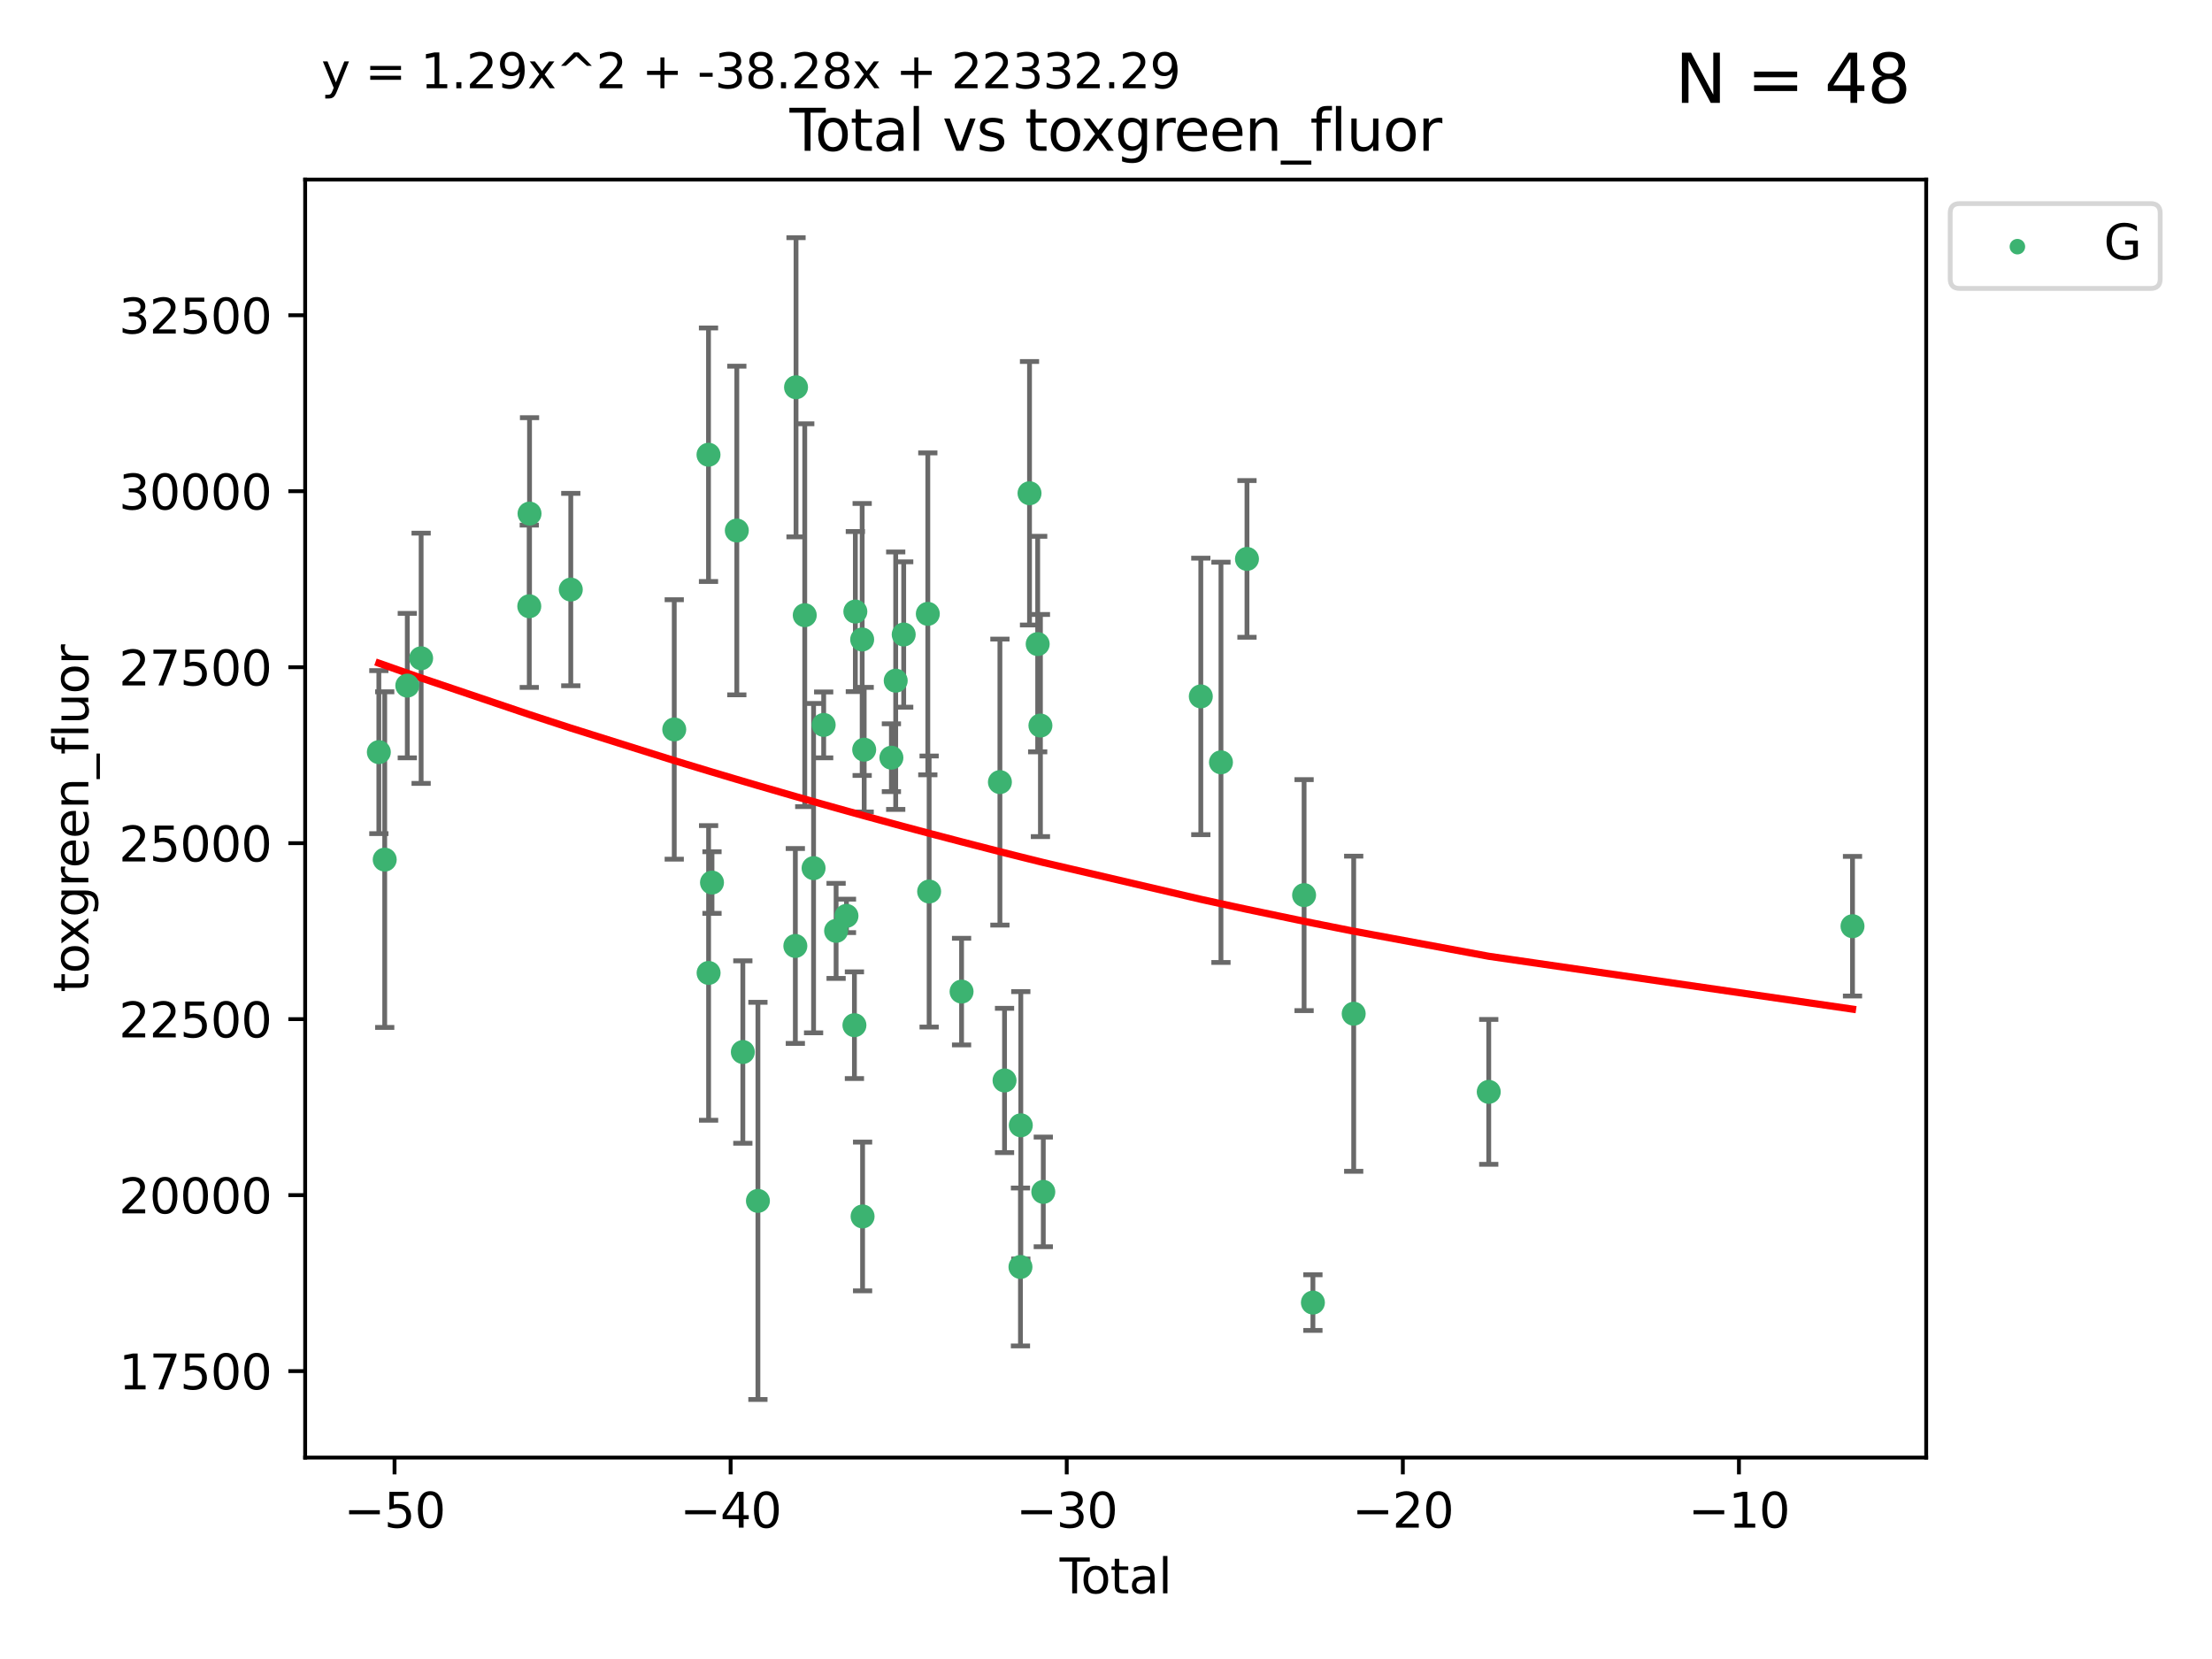 <?xml version="1.0" encoding="utf-8" standalone="no"?>
<!DOCTYPE svg PUBLIC "-//W3C//DTD SVG 1.1//EN"
  "http://www.w3.org/Graphics/SVG/1.1/DTD/svg11.dtd">
<svg xmlns:xlink="http://www.w3.org/1999/xlink" width="460.8pt" height="345.6pt" viewBox="0 0 460.8 345.6" xmlns="http://www.w3.org/2000/svg" version="1.1">
 <defs>
  <style type="text/css">*{stroke-linejoin: round; stroke-linecap: butt}</style>
 </defs>
 <g id="figure_1">
  <g id="patch_1">
   <path d="M 0 345.6 
L 460.8 345.6 
L 460.8 0 
L 0 0 
z
" style="fill: #ffffff"/>
  </g>
  <g id="axes_1">
   <g id="patch_2">
    <path d="M 63.571 303.64 
L 401.26 303.64 
L 401.26 37.411 
L 63.571 37.411 
z
" style="fill: #ffffff"/>
   </g>
   <g id="PathCollection_1">
    <defs>
     <path id="maa5f02052d" d="M 0 1.118 
C 0.297 1.118 0.581 1 0.791 0.791 
C 1 0.581 1.118 0.297 1.118 0 
C 1.118 -0.297 1 -0.581 0.791 -0.791 
C 0.581 -1 0.297 -1.118 0 -1.118 
C -0.297 -1.118 -0.581 -1 -0.791 -0.791 
C -1 -0.581 -1.118 -0.297 -1.118 0 
C -1.118 0.297 -1 0.581 -0.791 0.791 
C -0.581 1 -0.297 1.118 0 1.118 
z
" style="stroke: #3cb371"/>
    </defs>
    <g clip-path="url(#pe0104ee86c)">
     <use xlink:href="#maa5f02052d" x="78.921" y="156.682" style="fill: #3cb371; stroke: #3cb371"/>
     <use xlink:href="#maa5f02052d" x="80.143" y="179.073" style="fill: #3cb371; stroke: #3cb371"/>
     <use xlink:href="#maa5f02052d" x="84.848" y="142.825" style="fill: #3cb371; stroke: #3cb371"/>
     <use xlink:href="#maa5f02052d" x="87.729" y="137.13" style="fill: #3cb371; stroke: #3cb371"/>
     <use xlink:href="#maa5f02052d" x="110.258" y="126.294" style="fill: #3cb371; stroke: #3cb371"/>
     <use xlink:href="#maa5f02052d" x="110.312" y="106.989" style="fill: #3cb371; stroke: #3cb371"/>
     <use xlink:href="#maa5f02052d" x="118.905" y="122.815" style="fill: #3cb371; stroke: #3cb371"/>
     <use xlink:href="#maa5f02052d" x="140.458" y="151.956" style="fill: #3cb371; stroke: #3cb371"/>
     <use xlink:href="#maa5f02052d" x="147.595" y="94.728" style="fill: #3cb371; stroke: #3cb371"/>
     <use xlink:href="#maa5f02052d" x="147.614" y="202.68" style="fill: #3cb371; stroke: #3cb371"/>
     <use xlink:href="#maa5f02052d" x="148.322" y="183.851" style="fill: #3cb371; stroke: #3cb371"/>
     <use xlink:href="#maa5f02052d" x="153.492" y="110.516" style="fill: #3cb371; stroke: #3cb371"/>
     <use xlink:href="#maa5f02052d" x="154.747" y="219.157" style="fill: #3cb371; stroke: #3cb371"/>
     <use xlink:href="#maa5f02052d" x="157.889" y="250.168" style="fill: #3cb371; stroke: #3cb371"/>
     <use xlink:href="#maa5f02052d" x="165.684" y="197.062" style="fill: #3cb371; stroke: #3cb371"/>
     <use xlink:href="#maa5f02052d" x="165.828" y="80.677" style="fill: #3cb371; stroke: #3cb371"/>
     <use xlink:href="#maa5f02052d" x="167.644" y="128.156" style="fill: #3cb371; stroke: #3cb371"/>
     <use xlink:href="#maa5f02052d" x="169.483" y="180.849" style="fill: #3cb371; stroke: #3cb371"/>
     <use xlink:href="#maa5f02052d" x="171.586" y="151.012" style="fill: #3cb371; stroke: #3cb371"/>
     <use xlink:href="#maa5f02052d" x="174.176" y="193.919" style="fill: #3cb371; stroke: #3cb371"/>
     <use xlink:href="#maa5f02052d" x="176.336" y="190.794" style="fill: #3cb371; stroke: #3cb371"/>
     <use xlink:href="#maa5f02052d" x="177.992" y="213.567" style="fill: #3cb371; stroke: #3cb371"/>
     <use xlink:href="#maa5f02052d" x="178.185" y="127.398" style="fill: #3cb371; stroke: #3cb371"/>
     <use xlink:href="#maa5f02052d" x="179.605" y="133.216" style="fill: #3cb371; stroke: #3cb371"/>
     <use xlink:href="#maa5f02052d" x="179.692" y="253.409" style="fill: #3cb371; stroke: #3cb371"/>
     <use xlink:href="#maa5f02052d" x="180.026" y="156.171" style="fill: #3cb371; stroke: #3cb371"/>
     <use xlink:href="#maa5f02052d" x="185.695" y="157.841" style="fill: #3cb371; stroke: #3cb371"/>
     <use xlink:href="#maa5f02052d" x="186.593" y="141.798" style="fill: #3cb371; stroke: #3cb371"/>
     <use xlink:href="#maa5f02052d" x="188.257" y="132.178" style="fill: #3cb371; stroke: #3cb371"/>
     <use xlink:href="#maa5f02052d" x="193.281" y="127.878" style="fill: #3cb371; stroke: #3cb371"/>
     <use xlink:href="#maa5f02052d" x="193.556" y="185.721" style="fill: #3cb371; stroke: #3cb371"/>
     <use xlink:href="#maa5f02052d" x="200.313" y="206.568" style="fill: #3cb371; stroke: #3cb371"/>
     <use xlink:href="#maa5f02052d" x="208.3" y="162.925" style="fill: #3cb371; stroke: #3cb371"/>
     <use xlink:href="#maa5f02052d" x="209.264" y="225.08" style="fill: #3cb371; stroke: #3cb371"/>
     <use xlink:href="#maa5f02052d" x="212.581" y="263.934" style="fill: #3cb371; stroke: #3cb371"/>
     <use xlink:href="#maa5f02052d" x="212.653" y="234.419" style="fill: #3cb371; stroke: #3cb371"/>
     <use xlink:href="#maa5f02052d" x="214.468" y="102.753" style="fill: #3cb371; stroke: #3cb371"/>
     <use xlink:href="#maa5f02052d" x="216.169" y="134.173" style="fill: #3cb371; stroke: #3cb371"/>
     <use xlink:href="#maa5f02052d" x="216.74" y="151.144" style="fill: #3cb371; stroke: #3cb371"/>
     <use xlink:href="#maa5f02052d" x="217.338" y="248.292" style="fill: #3cb371; stroke: #3cb371"/>
     <use xlink:href="#maa5f02052d" x="250.151" y="145.073" style="fill: #3cb371; stroke: #3cb371"/>
     <use xlink:href="#maa5f02052d" x="254.349" y="158.806" style="fill: #3cb371; stroke: #3cb371"/>
     <use xlink:href="#maa5f02052d" x="259.768" y="116.433" style="fill: #3cb371; stroke: #3cb371"/>
     <use xlink:href="#maa5f02052d" x="271.666" y="186.469" style="fill: #3cb371; stroke: #3cb371"/>
     <use xlink:href="#maa5f02052d" x="273.503" y="271.352" style="fill: #3cb371; stroke: #3cb371"/>
     <use xlink:href="#maa5f02052d" x="281.999" y="211.177" style="fill: #3cb371; stroke: #3cb371"/>
     <use xlink:href="#maa5f02052d" x="310.133" y="227.456" style="fill: #3cb371; stroke: #3cb371"/>
     <use xlink:href="#maa5f02052d" x="385.911" y="192.947" style="fill: #3cb371; stroke: #3cb371"/>
    </g>
   </g>
   <g id="matplotlib.axis_1">
    <g id="xtick_1">
     <g id="line2d_1">
      <defs>
       <path id="m36e92f1839" d="M 0 0 
L 0 3.5 
" style="stroke: #000000; stroke-width: 0.8"/>
      </defs>
      <g>
       <use xlink:href="#m36e92f1839" x="82.19" y="303.64" style="stroke: #000000; stroke-width: 0.8"/>
      </g>
     </g>
     <g id="text_1">
      <!-- −50 -->
      <g transform="translate(71.637 318.238)scale(0.1 -0.1)">
       <defs>
        <path id="DejaVuSans-2212" d="M 678 2272 
L 4684 2272 
L 4684 1741 
L 678 1741 
L 678 2272 
z
" transform="scale(0.016)"/>
        <path id="DejaVuSans-35" d="M 691 4666 
L 3169 4666 
L 3169 4134 
L 1269 4134 
L 1269 2991 
Q 1406 3038 1543 3061 
Q 1681 3084 1819 3084 
Q 2600 3084 3056 2656 
Q 3513 2228 3513 1497 
Q 3513 744 3044 326 
Q 2575 -91 1722 -91 
Q 1428 -91 1123 -41 
Q 819 9 494 109 
L 494 744 
Q 775 591 1075 516 
Q 1375 441 1709 441 
Q 2250 441 2565 725 
Q 2881 1009 2881 1497 
Q 2881 1984 2565 2268 
Q 2250 2553 1709 2553 
Q 1456 2553 1204 2497 
Q 953 2441 691 2322 
L 691 4666 
z
" transform="scale(0.016)"/>
        <path id="DejaVuSans-30" d="M 2034 4250 
Q 1547 4250 1301 3770 
Q 1056 3291 1056 2328 
Q 1056 1369 1301 889 
Q 1547 409 2034 409 
Q 2525 409 2770 889 
Q 3016 1369 3016 2328 
Q 3016 3291 2770 3770 
Q 2525 4250 2034 4250 
z
M 2034 4750 
Q 2819 4750 3233 4129 
Q 3647 3509 3647 2328 
Q 3647 1150 3233 529 
Q 2819 -91 2034 -91 
Q 1250 -91 836 529 
Q 422 1150 422 2328 
Q 422 3509 836 4129 
Q 1250 4750 2034 4750 
z
" transform="scale(0.016)"/>
       </defs>
       <use xlink:href="#DejaVuSans-2212"/>
       <use xlink:href="#DejaVuSans-35" x="83.789"/>
       <use xlink:href="#DejaVuSans-30" x="147.412"/>
      </g>
     </g>
    </g>
    <g id="xtick_2">
     <g id="line2d_2">
      <g>
       <use xlink:href="#m36e92f1839" x="152.205" y="303.64" style="stroke: #000000; stroke-width: 0.8"/>
      </g>
     </g>
     <g id="text_2">
      <!-- −40 -->
      <g transform="translate(141.653 318.238)scale(0.1 -0.1)">
       <defs>
        <path id="DejaVuSans-34" d="M 2419 4116 
L 825 1625 
L 2419 1625 
L 2419 4116 
z
M 2253 4666 
L 3047 4666 
L 3047 1625 
L 3713 1625 
L 3713 1100 
L 3047 1100 
L 3047 0 
L 2419 0 
L 2419 1100 
L 313 1100 
L 313 1709 
L 2253 4666 
z
" transform="scale(0.016)"/>
       </defs>
       <use xlink:href="#DejaVuSans-2212"/>
       <use xlink:href="#DejaVuSans-34" x="83.789"/>
       <use xlink:href="#DejaVuSans-30" x="147.412"/>
      </g>
     </g>
    </g>
    <g id="xtick_3">
     <g id="line2d_3">
      <g>
       <use xlink:href="#m36e92f1839" x="222.221" y="303.64" style="stroke: #000000; stroke-width: 0.8"/>
      </g>
     </g>
     <g id="text_3">
      <!-- −30 -->
      <g transform="translate(211.669 318.238)scale(0.1 -0.1)">
       <defs>
        <path id="DejaVuSans-33" d="M 2597 2516 
Q 3050 2419 3304 2112 
Q 3559 1806 3559 1356 
Q 3559 666 3084 287 
Q 2609 -91 1734 -91 
Q 1441 -91 1130 -33 
Q 819 25 488 141 
L 488 750 
Q 750 597 1062 519 
Q 1375 441 1716 441 
Q 2309 441 2620 675 
Q 2931 909 2931 1356 
Q 2931 1769 2642 2001 
Q 2353 2234 1838 2234 
L 1294 2234 
L 1294 2753 
L 1863 2753 
Q 2328 2753 2575 2939 
Q 2822 3125 2822 3475 
Q 2822 3834 2567 4026 
Q 2313 4219 1838 4219 
Q 1578 4219 1281 4162 
Q 984 4106 628 3988 
L 628 4550 
Q 988 4650 1302 4700 
Q 1616 4750 1894 4750 
Q 2613 4750 3031 4423 
Q 3450 4097 3450 3541 
Q 3450 3153 3228 2886 
Q 3006 2619 2597 2516 
z
" transform="scale(0.016)"/>
       </defs>
       <use xlink:href="#DejaVuSans-2212"/>
       <use xlink:href="#DejaVuSans-33" x="83.789"/>
       <use xlink:href="#DejaVuSans-30" x="147.412"/>
      </g>
     </g>
    </g>
    <g id="xtick_4">
     <g id="line2d_4">
      <g>
       <use xlink:href="#m36e92f1839" x="292.237" y="303.64" style="stroke: #000000; stroke-width: 0.8"/>
      </g>
     </g>
     <g id="text_4">
      <!-- −20 -->
      <g transform="translate(281.684 318.238)scale(0.1 -0.1)">
       <defs>
        <path id="DejaVuSans-32" d="M 1228 531 
L 3431 531 
L 3431 0 
L 469 0 
L 469 531 
Q 828 903 1448 1529 
Q 2069 2156 2228 2338 
Q 2531 2678 2651 2914 
Q 2772 3150 2772 3378 
Q 2772 3750 2511 3984 
Q 2250 4219 1831 4219 
Q 1534 4219 1204 4116 
Q 875 4013 500 3803 
L 500 4441 
Q 881 4594 1212 4672 
Q 1544 4750 1819 4750 
Q 2544 4750 2975 4387 
Q 3406 4025 3406 3419 
Q 3406 3131 3298 2873 
Q 3191 2616 2906 2266 
Q 2828 2175 2409 1742 
Q 1991 1309 1228 531 
z
" transform="scale(0.016)"/>
       </defs>
       <use xlink:href="#DejaVuSans-2212"/>
       <use xlink:href="#DejaVuSans-32" x="83.789"/>
       <use xlink:href="#DejaVuSans-30" x="147.412"/>
      </g>
     </g>
    </g>
    <g id="xtick_5">
     <g id="line2d_5">
      <g>
       <use xlink:href="#m36e92f1839" x="362.252" y="303.64" style="stroke: #000000; stroke-width: 0.8"/>
      </g>
     </g>
     <g id="text_5">
      <!-- −10 -->
      <g transform="translate(351.7 318.238)scale(0.1 -0.1)">
       <defs>
        <path id="DejaVuSans-31" d="M 794 531 
L 1825 531 
L 1825 4091 
L 703 3866 
L 703 4441 
L 1819 4666 
L 2450 4666 
L 2450 531 
L 3481 531 
L 3481 0 
L 794 0 
L 794 531 
z
" transform="scale(0.016)"/>
       </defs>
       <use xlink:href="#DejaVuSans-2212"/>
       <use xlink:href="#DejaVuSans-31" x="83.789"/>
       <use xlink:href="#DejaVuSans-30" x="147.412"/>
      </g>
     </g>
    </g>
    <g id="text_6">
     <!-- Total -->
     <g transform="translate(220.739 331.917)scale(0.1 -0.1)">
      <defs>
       <path id="DejaVuSans-54" d="M -19 4666 
L 3928 4666 
L 3928 4134 
L 2272 4134 
L 2272 0 
L 1638 0 
L 1638 4134 
L -19 4134 
L -19 4666 
z
" transform="scale(0.016)"/>
       <path id="DejaVuSans-6f" d="M 1959 3097 
Q 1497 3097 1228 2736 
Q 959 2375 959 1747 
Q 959 1119 1226 758 
Q 1494 397 1959 397 
Q 2419 397 2687 759 
Q 2956 1122 2956 1747 
Q 2956 2369 2687 2733 
Q 2419 3097 1959 3097 
z
M 1959 3584 
Q 2709 3584 3137 3096 
Q 3566 2609 3566 1747 
Q 3566 888 3137 398 
Q 2709 -91 1959 -91 
Q 1206 -91 779 398 
Q 353 888 353 1747 
Q 353 2609 779 3096 
Q 1206 3584 1959 3584 
z
" transform="scale(0.016)"/>
       <path id="DejaVuSans-74" d="M 1172 4494 
L 1172 3500 
L 2356 3500 
L 2356 3053 
L 1172 3053 
L 1172 1153 
Q 1172 725 1289 603 
Q 1406 481 1766 481 
L 2356 481 
L 2356 0 
L 1766 0 
Q 1100 0 847 248 
Q 594 497 594 1153 
L 594 3053 
L 172 3053 
L 172 3500 
L 594 3500 
L 594 4494 
L 1172 4494 
z
" transform="scale(0.016)"/>
       <path id="DejaVuSans-61" d="M 2194 1759 
Q 1497 1759 1228 1600 
Q 959 1441 959 1056 
Q 959 750 1161 570 
Q 1363 391 1709 391 
Q 2188 391 2477 730 
Q 2766 1069 2766 1631 
L 2766 1759 
L 2194 1759 
z
M 3341 1997 
L 3341 0 
L 2766 0 
L 2766 531 
Q 2569 213 2275 61 
Q 1981 -91 1556 -91 
Q 1019 -91 701 211 
Q 384 513 384 1019 
Q 384 1609 779 1909 
Q 1175 2209 1959 2209 
L 2766 2209 
L 2766 2266 
Q 2766 2663 2505 2880 
Q 2244 3097 1772 3097 
Q 1472 3097 1187 3025 
Q 903 2953 641 2809 
L 641 3341 
Q 956 3463 1253 3523 
Q 1550 3584 1831 3584 
Q 2591 3584 2966 3190 
Q 3341 2797 3341 1997 
z
" transform="scale(0.016)"/>
       <path id="DejaVuSans-6c" d="M 603 4863 
L 1178 4863 
L 1178 0 
L 603 0 
L 603 4863 
z
" transform="scale(0.016)"/>
      </defs>
      <use xlink:href="#DejaVuSans-54"/>
      <use xlink:href="#DejaVuSans-6f" x="44.084"/>
      <use xlink:href="#DejaVuSans-74" x="105.266"/>
      <use xlink:href="#DejaVuSans-61" x="144.475"/>
      <use xlink:href="#DejaVuSans-6c" x="205.754"/>
     </g>
    </g>
   </g>
   <g id="matplotlib.axis_2">
    <g id="ytick_1">
     <g id="line2d_6">
      <defs>
       <path id="mc91bf3fec8" d="M 0 0 
L -3.5 0 
" style="stroke: #000000; stroke-width: 0.8"/>
      </defs>
      <g>
       <use xlink:href="#mc91bf3fec8" x="63.571" y="285.627" style="stroke: #000000; stroke-width: 0.8"/>
      </g>
     </g>
     <g id="text_7">
      <!-- 17500 -->
      <g transform="translate(24.759 289.426)scale(0.1 -0.1)">
       <defs>
        <path id="DejaVuSans-37" d="M 525 4666 
L 3525 4666 
L 3525 4397 
L 1831 0 
L 1172 0 
L 2766 4134 
L 525 4134 
L 525 4666 
z
" transform="scale(0.016)"/>
       </defs>
       <use xlink:href="#DejaVuSans-31"/>
       <use xlink:href="#DejaVuSans-37" x="63.623"/>
       <use xlink:href="#DejaVuSans-35" x="127.246"/>
       <use xlink:href="#DejaVuSans-30" x="190.869"/>
       <use xlink:href="#DejaVuSans-30" x="254.492"/>
      </g>
     </g>
    </g>
    <g id="ytick_2">
     <g id="line2d_7">
      <g>
       <use xlink:href="#mc91bf3fec8" x="63.571" y="248.968" style="stroke: #000000; stroke-width: 0.8"/>
      </g>
     </g>
     <g id="text_8">
      <!-- 20000 -->
      <g transform="translate(24.759 252.768)scale(0.1 -0.1)">
       <use xlink:href="#DejaVuSans-32"/>
       <use xlink:href="#DejaVuSans-30" x="63.623"/>
       <use xlink:href="#DejaVuSans-30" x="127.246"/>
       <use xlink:href="#DejaVuSans-30" x="190.869"/>
       <use xlink:href="#DejaVuSans-30" x="254.492"/>
      </g>
     </g>
    </g>
    <g id="ytick_3">
     <g id="line2d_8">
      <g>
       <use xlink:href="#mc91bf3fec8" x="63.571" y="212.31" style="stroke: #000000; stroke-width: 0.8"/>
      </g>
     </g>
     <g id="text_9">
      <!-- 22500 -->
      <g transform="translate(24.759 216.109)scale(0.1 -0.1)">
       <use xlink:href="#DejaVuSans-32"/>
       <use xlink:href="#DejaVuSans-32" x="63.623"/>
       <use xlink:href="#DejaVuSans-35" x="127.246"/>
       <use xlink:href="#DejaVuSans-30" x="190.869"/>
       <use xlink:href="#DejaVuSans-30" x="254.492"/>
      </g>
     </g>
    </g>
    <g id="ytick_4">
     <g id="line2d_9">
      <g>
       <use xlink:href="#mc91bf3fec8" x="63.571" y="175.651" style="stroke: #000000; stroke-width: 0.8"/>
      </g>
     </g>
     <g id="text_10">
      <!-- 25000 -->
      <g transform="translate(24.759 179.45)scale(0.1 -0.1)">
       <use xlink:href="#DejaVuSans-32"/>
       <use xlink:href="#DejaVuSans-35" x="63.623"/>
       <use xlink:href="#DejaVuSans-30" x="127.246"/>
       <use xlink:href="#DejaVuSans-30" x="190.869"/>
       <use xlink:href="#DejaVuSans-30" x="254.492"/>
      </g>
     </g>
    </g>
    <g id="ytick_5">
     <g id="line2d_10">
      <g>
       <use xlink:href="#mc91bf3fec8" x="63.571" y="138.992" style="stroke: #000000; stroke-width: 0.8"/>
      </g>
     </g>
     <g id="text_11">
      <!-- 27500 -->
      <g transform="translate(24.759 142.791)scale(0.1 -0.1)">
       <use xlink:href="#DejaVuSans-32"/>
       <use xlink:href="#DejaVuSans-37" x="63.623"/>
       <use xlink:href="#DejaVuSans-35" x="127.246"/>
       <use xlink:href="#DejaVuSans-30" x="190.869"/>
       <use xlink:href="#DejaVuSans-30" x="254.492"/>
      </g>
     </g>
    </g>
    <g id="ytick_6">
     <g id="line2d_11">
      <g>
       <use xlink:href="#mc91bf3fec8" x="63.571" y="102.333" style="stroke: #000000; stroke-width: 0.8"/>
      </g>
     </g>
     <g id="text_12">
      <!-- 30000 -->
      <g transform="translate(24.759 106.133)scale(0.1 -0.1)">
       <use xlink:href="#DejaVuSans-33"/>
       <use xlink:href="#DejaVuSans-30" x="63.623"/>
       <use xlink:href="#DejaVuSans-30" x="127.246"/>
       <use xlink:href="#DejaVuSans-30" x="190.869"/>
       <use xlink:href="#DejaVuSans-30" x="254.492"/>
      </g>
     </g>
    </g>
    <g id="ytick_7">
     <g id="line2d_12">
      <g>
       <use xlink:href="#mc91bf3fec8" x="63.571" y="65.675" style="stroke: #000000; stroke-width: 0.8"/>
      </g>
     </g>
     <g id="text_13">
      <!-- 32500 -->
      <g transform="translate(24.759 69.474)scale(0.1 -0.1)">
       <use xlink:href="#DejaVuSans-33"/>
       <use xlink:href="#DejaVuSans-32" x="63.623"/>
       <use xlink:href="#DejaVuSans-35" x="127.246"/>
       <use xlink:href="#DejaVuSans-30" x="190.869"/>
       <use xlink:href="#DejaVuSans-30" x="254.492"/>
      </g>
     </g>
    </g>
    <g id="text_14">
     <!-- toxgreen_fluor -->
     <g transform="translate(18.401 206.72)rotate(-90)scale(0.1 -0.1)">
      <defs>
       <path id="DejaVuSans-78" d="M 3513 3500 
L 2247 1797 
L 3578 0 
L 2900 0 
L 1881 1375 
L 863 0 
L 184 0 
L 1544 1831 
L 300 3500 
L 978 3500 
L 1906 2253 
L 2834 3500 
L 3513 3500 
z
" transform="scale(0.016)"/>
       <path id="DejaVuSans-67" d="M 2906 1791 
Q 2906 2416 2648 2759 
Q 2391 3103 1925 3103 
Q 1463 3103 1205 2759 
Q 947 2416 947 1791 
Q 947 1169 1205 825 
Q 1463 481 1925 481 
Q 2391 481 2648 825 
Q 2906 1169 2906 1791 
z
M 3481 434 
Q 3481 -459 3084 -895 
Q 2688 -1331 1869 -1331 
Q 1566 -1331 1297 -1286 
Q 1028 -1241 775 -1147 
L 775 -588 
Q 1028 -725 1275 -790 
Q 1522 -856 1778 -856 
Q 2344 -856 2625 -561 
Q 2906 -266 2906 331 
L 2906 616 
Q 2728 306 2450 153 
Q 2172 0 1784 0 
Q 1141 0 747 490 
Q 353 981 353 1791 
Q 353 2603 747 3093 
Q 1141 3584 1784 3584 
Q 2172 3584 2450 3431 
Q 2728 3278 2906 2969 
L 2906 3500 
L 3481 3500 
L 3481 434 
z
" transform="scale(0.016)"/>
       <path id="DejaVuSans-72" d="M 2631 2963 
Q 2534 3019 2420 3045 
Q 2306 3072 2169 3072 
Q 1681 3072 1420 2755 
Q 1159 2438 1159 1844 
L 1159 0 
L 581 0 
L 581 3500 
L 1159 3500 
L 1159 2956 
Q 1341 3275 1631 3429 
Q 1922 3584 2338 3584 
Q 2397 3584 2469 3576 
Q 2541 3569 2628 3553 
L 2631 2963 
z
" transform="scale(0.016)"/>
       <path id="DejaVuSans-65" d="M 3597 1894 
L 3597 1613 
L 953 1613 
Q 991 1019 1311 708 
Q 1631 397 2203 397 
Q 2534 397 2845 478 
Q 3156 559 3463 722 
L 3463 178 
Q 3153 47 2828 -22 
Q 2503 -91 2169 -91 
Q 1331 -91 842 396 
Q 353 884 353 1716 
Q 353 2575 817 3079 
Q 1281 3584 2069 3584 
Q 2775 3584 3186 3129 
Q 3597 2675 3597 1894 
z
M 3022 2063 
Q 3016 2534 2758 2815 
Q 2500 3097 2075 3097 
Q 1594 3097 1305 2825 
Q 1016 2553 972 2059 
L 3022 2063 
z
" transform="scale(0.016)"/>
       <path id="DejaVuSans-6e" d="M 3513 2113 
L 3513 0 
L 2938 0 
L 2938 2094 
Q 2938 2591 2744 2837 
Q 2550 3084 2163 3084 
Q 1697 3084 1428 2787 
Q 1159 2491 1159 1978 
L 1159 0 
L 581 0 
L 581 3500 
L 1159 3500 
L 1159 2956 
Q 1366 3272 1645 3428 
Q 1925 3584 2291 3584 
Q 2894 3584 3203 3211 
Q 3513 2838 3513 2113 
z
" transform="scale(0.016)"/>
       <path id="DejaVuSans-5f" d="M 3263 -1063 
L 3263 -1509 
L -63 -1509 
L -63 -1063 
L 3263 -1063 
z
" transform="scale(0.016)"/>
       <path id="DejaVuSans-66" d="M 2375 4863 
L 2375 4384 
L 1825 4384 
Q 1516 4384 1395 4259 
Q 1275 4134 1275 3809 
L 1275 3500 
L 2222 3500 
L 2222 3053 
L 1275 3053 
L 1275 0 
L 697 0 
L 697 3053 
L 147 3053 
L 147 3500 
L 697 3500 
L 697 3744 
Q 697 4328 969 4595 
Q 1241 4863 1831 4863 
L 2375 4863 
z
" transform="scale(0.016)"/>
       <path id="DejaVuSans-75" d="M 544 1381 
L 544 3500 
L 1119 3500 
L 1119 1403 
Q 1119 906 1312 657 
Q 1506 409 1894 409 
Q 2359 409 2629 706 
Q 2900 1003 2900 1516 
L 2900 3500 
L 3475 3500 
L 3475 0 
L 2900 0 
L 2900 538 
Q 2691 219 2414 64 
Q 2138 -91 1772 -91 
Q 1169 -91 856 284 
Q 544 659 544 1381 
z
M 1991 3584 
L 1991 3584 
z
" transform="scale(0.016)"/>
      </defs>
      <use xlink:href="#DejaVuSans-74"/>
      <use xlink:href="#DejaVuSans-6f" x="39.209"/>
      <use xlink:href="#DejaVuSans-78" x="97.266"/>
      <use xlink:href="#DejaVuSans-67" x="156.445"/>
      <use xlink:href="#DejaVuSans-72" x="219.922"/>
      <use xlink:href="#DejaVuSans-65" x="258.785"/>
      <use xlink:href="#DejaVuSans-65" x="320.309"/>
      <use xlink:href="#DejaVuSans-6e" x="381.832"/>
      <use xlink:href="#DejaVuSans-5f" x="445.211"/>
      <use xlink:href="#DejaVuSans-66" x="495.211"/>
      <use xlink:href="#DejaVuSans-6c" x="530.416"/>
      <use xlink:href="#DejaVuSans-75" x="558.199"/>
      <use xlink:href="#DejaVuSans-6f" x="621.578"/>
      <use xlink:href="#DejaVuSans-72" x="682.76"/>
     </g>
    </g>
   </g>
   <g id="LineCollection_1">
    <path d="M 78.921 173.663 
L 78.921 139.701 
" clip-path="url(#pe0104ee86c)" style="fill: none; stroke: #696969"/>
    <path d="M 80.143 214.032 
L 80.143 144.113 
" clip-path="url(#pe0104ee86c)" style="fill: none; stroke: #696969"/>
    <path d="M 84.848 157.872 
L 84.848 127.779 
" clip-path="url(#pe0104ee86c)" style="fill: none; stroke: #696969"/>
    <path d="M 87.729 163.198 
L 87.729 111.063 
" clip-path="url(#pe0104ee86c)" style="fill: none; stroke: #696969"/>
    <path d="M 110.258 143.197 
L 110.258 109.392 
" clip-path="url(#pe0104ee86c)" style="fill: none; stroke: #696969"/>
    <path d="M 110.312 126.968 
L 110.312 87.011 
" clip-path="url(#pe0104ee86c)" style="fill: none; stroke: #696969"/>
    <path d="M 118.905 142.852 
L 118.905 102.777 
" clip-path="url(#pe0104ee86c)" style="fill: none; stroke: #696969"/>
    <path d="M 140.458 178.979 
L 140.458 124.933 
" clip-path="url(#pe0104ee86c)" style="fill: none; stroke: #696969"/>
    <path d="M 147.595 121.136 
L 147.595 68.319 
" clip-path="url(#pe0104ee86c)" style="fill: none; stroke: #696969"/>
    <path d="M 147.614 233.368 
L 147.614 171.991 
" clip-path="url(#pe0104ee86c)" style="fill: none; stroke: #696969"/>
    <path d="M 148.322 190.267 
L 148.322 177.434 
" clip-path="url(#pe0104ee86c)" style="fill: none; stroke: #696969"/>
    <path d="M 153.492 144.749 
L 153.492 76.283 
" clip-path="url(#pe0104ee86c)" style="fill: none; stroke: #696969"/>
    <path d="M 154.747 238.156 
L 154.747 200.158 
" clip-path="url(#pe0104ee86c)" style="fill: none; stroke: #696969"/>
    <path d="M 157.889 291.539 
L 157.889 208.798 
" clip-path="url(#pe0104ee86c)" style="fill: none; stroke: #696969"/>
    <path d="M 165.684 217.362 
L 165.684 176.762 
" clip-path="url(#pe0104ee86c)" style="fill: none; stroke: #696969"/>
    <path d="M 165.828 111.842 
L 165.828 49.513 
" clip-path="url(#pe0104ee86c)" style="fill: none; stroke: #696969"/>
    <path d="M 167.644 168.033 
L 167.644 88.28 
" clip-path="url(#pe0104ee86c)" style="fill: none; stroke: #696969"/>
    <path d="M 169.483 215.154 
L 169.483 146.545 
" clip-path="url(#pe0104ee86c)" style="fill: none; stroke: #696969"/>
    <path d="M 171.586 157.872 
L 171.586 144.151 
" clip-path="url(#pe0104ee86c)" style="fill: none; stroke: #696969"/>
    <path d="M 174.176 203.821 
L 174.176 184.017 
" clip-path="url(#pe0104ee86c)" style="fill: none; stroke: #696969"/>
    <path d="M 176.336 194.279 
L 176.336 187.308 
" clip-path="url(#pe0104ee86c)" style="fill: none; stroke: #696969"/>
    <path d="M 177.992 224.679 
L 177.992 202.456 
" clip-path="url(#pe0104ee86c)" style="fill: none; stroke: #696969"/>
    <path d="M 178.185 144.071 
L 178.185 110.725 
" clip-path="url(#pe0104ee86c)" style="fill: none; stroke: #696969"/>
    <path d="M 179.605 161.546 
L 179.605 104.886 
" clip-path="url(#pe0104ee86c)" style="fill: none; stroke: #696969"/>
    <path d="M 179.692 268.901 
L 179.692 237.918 
" clip-path="url(#pe0104ee86c)" style="fill: none; stroke: #696969"/>
    <path d="M 180.026 169.151 
L 180.026 143.191 
" clip-path="url(#pe0104ee86c)" style="fill: none; stroke: #696969"/>
    <path d="M 185.695 164.904 
L 185.695 150.778 
" clip-path="url(#pe0104ee86c)" style="fill: none; stroke: #696969"/>
    <path d="M 186.593 168.614 
L 186.593 114.983 
" clip-path="url(#pe0104ee86c)" style="fill: none; stroke: #696969"/>
    <path d="M 188.257 147.322 
L 188.257 117.033 
" clip-path="url(#pe0104ee86c)" style="fill: none; stroke: #696969"/>
    <path d="M 193.281 161.407 
L 193.281 94.349 
" clip-path="url(#pe0104ee86c)" style="fill: none; stroke: #696969"/>
    <path d="M 193.556 213.951 
L 193.556 157.49 
" clip-path="url(#pe0104ee86c)" style="fill: none; stroke: #696969"/>
    <path d="M 200.313 217.68 
L 200.313 195.456 
" clip-path="url(#pe0104ee86c)" style="fill: none; stroke: #696969"/>
    <path d="M 208.3 192.712 
L 208.3 133.138 
" clip-path="url(#pe0104ee86c)" style="fill: none; stroke: #696969"/>
    <path d="M 209.264 240.107 
L 209.264 210.053 
" clip-path="url(#pe0104ee86c)" style="fill: none; stroke: #696969"/>
    <path d="M 212.581 280.382 
L 212.581 247.486 
" clip-path="url(#pe0104ee86c)" style="fill: none; stroke: #696969"/>
    <path d="M 212.653 262.265 
L 212.653 206.573 
" clip-path="url(#pe0104ee86c)" style="fill: none; stroke: #696969"/>
    <path d="M 214.468 130.195 
L 214.468 75.31 
" clip-path="url(#pe0104ee86c)" style="fill: none; stroke: #696969"/>
    <path d="M 216.169 156.622 
L 216.169 111.724 
" clip-path="url(#pe0104ee86c)" style="fill: none; stroke: #696969"/>
    <path d="M 216.74 174.282 
L 216.74 128.006 
" clip-path="url(#pe0104ee86c)" style="fill: none; stroke: #696969"/>
    <path d="M 217.338 259.709 
L 217.338 236.875 
" clip-path="url(#pe0104ee86c)" style="fill: none; stroke: #696969"/>
    <path d="M 250.151 173.874 
L 250.151 116.273 
" clip-path="url(#pe0104ee86c)" style="fill: none; stroke: #696969"/>
    <path d="M 254.349 200.497 
L 254.349 117.115 
" clip-path="url(#pe0104ee86c)" style="fill: none; stroke: #696969"/>
    <path d="M 259.768 132.756 
L 259.768 100.111 
" clip-path="url(#pe0104ee86c)" style="fill: none; stroke: #696969"/>
    <path d="M 271.666 210.529 
L 271.666 162.409 
" clip-path="url(#pe0104ee86c)" style="fill: none; stroke: #696969"/>
    <path d="M 273.503 277.149 
L 273.503 265.555 
" clip-path="url(#pe0104ee86c)" style="fill: none; stroke: #696969"/>
    <path d="M 281.999 244.001 
L 281.999 178.353 
" clip-path="url(#pe0104ee86c)" style="fill: none; stroke: #696969"/>
    <path d="M 310.133 242.55 
L 310.133 212.363 
" clip-path="url(#pe0104ee86c)" style="fill: none; stroke: #696969"/>
    <path d="M 385.911 207.488 
L 385.911 178.406 
" clip-path="url(#pe0104ee86c)" style="fill: none; stroke: #696969"/>
   </g>
   <g id="line2d_13">
    <defs>
     <path id="m9ec01b6b85" d="M 2 0 
L -2 -0 
" style="stroke: #696969"/>
    </defs>
    <g clip-path="url(#pe0104ee86c)">
     <use xlink:href="#m9ec01b6b85" x="78.921" y="173.663" style="fill: #696969; stroke: #696969"/>
     <use xlink:href="#m9ec01b6b85" x="80.143" y="214.032" style="fill: #696969; stroke: #696969"/>
     <use xlink:href="#m9ec01b6b85" x="84.848" y="157.872" style="fill: #696969; stroke: #696969"/>
     <use xlink:href="#m9ec01b6b85" x="87.729" y="163.198" style="fill: #696969; stroke: #696969"/>
     <use xlink:href="#m9ec01b6b85" x="110.258" y="143.197" style="fill: #696969; stroke: #696969"/>
     <use xlink:href="#m9ec01b6b85" x="110.312" y="126.968" style="fill: #696969; stroke: #696969"/>
     <use xlink:href="#m9ec01b6b85" x="118.905" y="142.852" style="fill: #696969; stroke: #696969"/>
     <use xlink:href="#m9ec01b6b85" x="140.458" y="178.979" style="fill: #696969; stroke: #696969"/>
     <use xlink:href="#m9ec01b6b85" x="147.595" y="121.136" style="fill: #696969; stroke: #696969"/>
     <use xlink:href="#m9ec01b6b85" x="147.614" y="233.368" style="fill: #696969; stroke: #696969"/>
     <use xlink:href="#m9ec01b6b85" x="148.322" y="190.267" style="fill: #696969; stroke: #696969"/>
     <use xlink:href="#m9ec01b6b85" x="153.492" y="144.749" style="fill: #696969; stroke: #696969"/>
     <use xlink:href="#m9ec01b6b85" x="154.747" y="238.156" style="fill: #696969; stroke: #696969"/>
     <use xlink:href="#m9ec01b6b85" x="157.889" y="291.539" style="fill: #696969; stroke: #696969"/>
     <use xlink:href="#m9ec01b6b85" x="165.684" y="217.362" style="fill: #696969; stroke: #696969"/>
     <use xlink:href="#m9ec01b6b85" x="165.828" y="111.842" style="fill: #696969; stroke: #696969"/>
     <use xlink:href="#m9ec01b6b85" x="167.644" y="168.033" style="fill: #696969; stroke: #696969"/>
     <use xlink:href="#m9ec01b6b85" x="169.483" y="215.154" style="fill: #696969; stroke: #696969"/>
     <use xlink:href="#m9ec01b6b85" x="171.586" y="157.872" style="fill: #696969; stroke: #696969"/>
     <use xlink:href="#m9ec01b6b85" x="174.176" y="203.821" style="fill: #696969; stroke: #696969"/>
     <use xlink:href="#m9ec01b6b85" x="176.336" y="194.279" style="fill: #696969; stroke: #696969"/>
     <use xlink:href="#m9ec01b6b85" x="177.992" y="224.679" style="fill: #696969; stroke: #696969"/>
     <use xlink:href="#m9ec01b6b85" x="178.185" y="144.071" style="fill: #696969; stroke: #696969"/>
     <use xlink:href="#m9ec01b6b85" x="179.605" y="161.546" style="fill: #696969; stroke: #696969"/>
     <use xlink:href="#m9ec01b6b85" x="179.692" y="268.901" style="fill: #696969; stroke: #696969"/>
     <use xlink:href="#m9ec01b6b85" x="180.026" y="169.151" style="fill: #696969; stroke: #696969"/>
     <use xlink:href="#m9ec01b6b85" x="185.695" y="164.904" style="fill: #696969; stroke: #696969"/>
     <use xlink:href="#m9ec01b6b85" x="186.593" y="168.614" style="fill: #696969; stroke: #696969"/>
     <use xlink:href="#m9ec01b6b85" x="188.257" y="147.322" style="fill: #696969; stroke: #696969"/>
     <use xlink:href="#m9ec01b6b85" x="193.281" y="161.407" style="fill: #696969; stroke: #696969"/>
     <use xlink:href="#m9ec01b6b85" x="193.556" y="213.951" style="fill: #696969; stroke: #696969"/>
     <use xlink:href="#m9ec01b6b85" x="200.313" y="217.68" style="fill: #696969; stroke: #696969"/>
     <use xlink:href="#m9ec01b6b85" x="208.3" y="192.712" style="fill: #696969; stroke: #696969"/>
     <use xlink:href="#m9ec01b6b85" x="209.264" y="240.107" style="fill: #696969; stroke: #696969"/>
     <use xlink:href="#m9ec01b6b85" x="212.581" y="280.382" style="fill: #696969; stroke: #696969"/>
     <use xlink:href="#m9ec01b6b85" x="212.653" y="262.265" style="fill: #696969; stroke: #696969"/>
     <use xlink:href="#m9ec01b6b85" x="214.468" y="130.195" style="fill: #696969; stroke: #696969"/>
     <use xlink:href="#m9ec01b6b85" x="216.169" y="156.622" style="fill: #696969; stroke: #696969"/>
     <use xlink:href="#m9ec01b6b85" x="216.74" y="174.282" style="fill: #696969; stroke: #696969"/>
     <use xlink:href="#m9ec01b6b85" x="217.338" y="259.709" style="fill: #696969; stroke: #696969"/>
     <use xlink:href="#m9ec01b6b85" x="250.151" y="173.874" style="fill: #696969; stroke: #696969"/>
     <use xlink:href="#m9ec01b6b85" x="254.349" y="200.497" style="fill: #696969; stroke: #696969"/>
     <use xlink:href="#m9ec01b6b85" x="259.768" y="132.756" style="fill: #696969; stroke: #696969"/>
     <use xlink:href="#m9ec01b6b85" x="271.666" y="210.529" style="fill: #696969; stroke: #696969"/>
     <use xlink:href="#m9ec01b6b85" x="273.503" y="277.149" style="fill: #696969; stroke: #696969"/>
     <use xlink:href="#m9ec01b6b85" x="281.999" y="244.001" style="fill: #696969; stroke: #696969"/>
     <use xlink:href="#m9ec01b6b85" x="310.133" y="242.55" style="fill: #696969; stroke: #696969"/>
     <use xlink:href="#m9ec01b6b85" x="385.911" y="207.488" style="fill: #696969; stroke: #696969"/>
    </g>
   </g>
   <g id="line2d_14">
    <g clip-path="url(#pe0104ee86c)">
     <use xlink:href="#m9ec01b6b85" x="78.921" y="139.701" style="fill: #696969; stroke: #696969"/>
     <use xlink:href="#m9ec01b6b85" x="80.143" y="144.113" style="fill: #696969; stroke: #696969"/>
     <use xlink:href="#m9ec01b6b85" x="84.848" y="127.779" style="fill: #696969; stroke: #696969"/>
     <use xlink:href="#m9ec01b6b85" x="87.729" y="111.063" style="fill: #696969; stroke: #696969"/>
     <use xlink:href="#m9ec01b6b85" x="110.258" y="109.392" style="fill: #696969; stroke: #696969"/>
     <use xlink:href="#m9ec01b6b85" x="110.312" y="87.011" style="fill: #696969; stroke: #696969"/>
     <use xlink:href="#m9ec01b6b85" x="118.905" y="102.777" style="fill: #696969; stroke: #696969"/>
     <use xlink:href="#m9ec01b6b85" x="140.458" y="124.933" style="fill: #696969; stroke: #696969"/>
     <use xlink:href="#m9ec01b6b85" x="147.595" y="68.319" style="fill: #696969; stroke: #696969"/>
     <use xlink:href="#m9ec01b6b85" x="147.614" y="171.991" style="fill: #696969; stroke: #696969"/>
     <use xlink:href="#m9ec01b6b85" x="148.322" y="177.434" style="fill: #696969; stroke: #696969"/>
     <use xlink:href="#m9ec01b6b85" x="153.492" y="76.283" style="fill: #696969; stroke: #696969"/>
     <use xlink:href="#m9ec01b6b85" x="154.747" y="200.158" style="fill: #696969; stroke: #696969"/>
     <use xlink:href="#m9ec01b6b85" x="157.889" y="208.798" style="fill: #696969; stroke: #696969"/>
     <use xlink:href="#m9ec01b6b85" x="165.684" y="176.762" style="fill: #696969; stroke: #696969"/>
     <use xlink:href="#m9ec01b6b85" x="165.828" y="49.513" style="fill: #696969; stroke: #696969"/>
     <use xlink:href="#m9ec01b6b85" x="167.644" y="88.28" style="fill: #696969; stroke: #696969"/>
     <use xlink:href="#m9ec01b6b85" x="169.483" y="146.545" style="fill: #696969; stroke: #696969"/>
     <use xlink:href="#m9ec01b6b85" x="171.586" y="144.151" style="fill: #696969; stroke: #696969"/>
     <use xlink:href="#m9ec01b6b85" x="174.176" y="184.017" style="fill: #696969; stroke: #696969"/>
     <use xlink:href="#m9ec01b6b85" x="176.336" y="187.308" style="fill: #696969; stroke: #696969"/>
     <use xlink:href="#m9ec01b6b85" x="177.992" y="202.456" style="fill: #696969; stroke: #696969"/>
     <use xlink:href="#m9ec01b6b85" x="178.185" y="110.725" style="fill: #696969; stroke: #696969"/>
     <use xlink:href="#m9ec01b6b85" x="179.605" y="104.886" style="fill: #696969; stroke: #696969"/>
     <use xlink:href="#m9ec01b6b85" x="179.692" y="237.918" style="fill: #696969; stroke: #696969"/>
     <use xlink:href="#m9ec01b6b85" x="180.026" y="143.191" style="fill: #696969; stroke: #696969"/>
     <use xlink:href="#m9ec01b6b85" x="185.695" y="150.778" style="fill: #696969; stroke: #696969"/>
     <use xlink:href="#m9ec01b6b85" x="186.593" y="114.983" style="fill: #696969; stroke: #696969"/>
     <use xlink:href="#m9ec01b6b85" x="188.257" y="117.033" style="fill: #696969; stroke: #696969"/>
     <use xlink:href="#m9ec01b6b85" x="193.281" y="94.349" style="fill: #696969; stroke: #696969"/>
     <use xlink:href="#m9ec01b6b85" x="193.556" y="157.49" style="fill: #696969; stroke: #696969"/>
     <use xlink:href="#m9ec01b6b85" x="200.313" y="195.456" style="fill: #696969; stroke: #696969"/>
     <use xlink:href="#m9ec01b6b85" x="208.3" y="133.138" style="fill: #696969; stroke: #696969"/>
     <use xlink:href="#m9ec01b6b85" x="209.264" y="210.053" style="fill: #696969; stroke: #696969"/>
     <use xlink:href="#m9ec01b6b85" x="212.581" y="247.486" style="fill: #696969; stroke: #696969"/>
     <use xlink:href="#m9ec01b6b85" x="212.653" y="206.573" style="fill: #696969; stroke: #696969"/>
     <use xlink:href="#m9ec01b6b85" x="214.468" y="75.31" style="fill: #696969; stroke: #696969"/>
     <use xlink:href="#m9ec01b6b85" x="216.169" y="111.724" style="fill: #696969; stroke: #696969"/>
     <use xlink:href="#m9ec01b6b85" x="216.74" y="128.006" style="fill: #696969; stroke: #696969"/>
     <use xlink:href="#m9ec01b6b85" x="217.338" y="236.875" style="fill: #696969; stroke: #696969"/>
     <use xlink:href="#m9ec01b6b85" x="250.151" y="116.273" style="fill: #696969; stroke: #696969"/>
     <use xlink:href="#m9ec01b6b85" x="254.349" y="117.115" style="fill: #696969; stroke: #696969"/>
     <use xlink:href="#m9ec01b6b85" x="259.768" y="100.111" style="fill: #696969; stroke: #696969"/>
     <use xlink:href="#m9ec01b6b85" x="271.666" y="162.409" style="fill: #696969; stroke: #696969"/>
     <use xlink:href="#m9ec01b6b85" x="273.503" y="265.555" style="fill: #696969; stroke: #696969"/>
     <use xlink:href="#m9ec01b6b85" x="281.999" y="178.353" style="fill: #696969; stroke: #696969"/>
     <use xlink:href="#m9ec01b6b85" x="310.133" y="212.363" style="fill: #696969; stroke: #696969"/>
     <use xlink:href="#m9ec01b6b85" x="385.911" y="178.406" style="fill: #696969; stroke: #696969"/>
    </g>
   </g>
   <g id="line2d_15">
    <path d="M 78.921 138.151 
L 80.143 138.582 
L 84.848 140.233 
L 87.729 141.235 
L 110.258 148.849 
L 110.312 148.867 
L 118.905 151.667 
L 140.458 158.44 
L 147.595 160.604 
L 147.614 160.609 
L 148.322 160.822 
L 153.492 162.362 
L 154.747 162.732 
L 157.889 163.655 
L 165.684 165.911 
L 165.828 165.952 
L 167.644 166.47 
L 169.483 166.993 
L 171.586 167.587 
L 174.176 168.315 
L 176.336 168.917 
L 177.992 169.377 
L 178.185 169.431 
L 179.605 169.823 
L 179.692 169.846 
L 180.026 169.939 
L 185.695 171.487 
L 186.593 171.73 
L 188.257 172.178 
L 193.281 173.52 
L 193.556 173.592 
L 200.313 175.364 
L 208.3 177.413 
L 209.264 177.657 
L 212.581 178.491 
L 212.653 178.509 
L 214.468 178.961 
L 216.169 179.383 
L 216.74 179.524 
L 217.338 179.672 
L 250.151 187.341 
L 254.349 188.263 
L 259.768 189.431 
L 271.666 191.918 
L 273.503 192.292 
L 281.999 193.989 
L 310.133 199.209 
L 385.911 210.222 
" clip-path="url(#pe0104ee86c)" style="fill: none; stroke: #ff0000; stroke-width: 1.5; stroke-linecap: square"/>
   </g>
   <g id="line2d_16">
    <defs>
     <path id="m5f9d4a9c95" d="M 0 2 
C 0.53 2 1.039 1.789 1.414 1.414 
C 1.789 1.039 2 0.53 2 0 
C 2 -0.53 1.789 -1.039 1.414 -1.414 
C 1.039 -1.789 0.53 -2 0 -2 
C -0.53 -2 -1.039 -1.789 -1.414 -1.414 
C -1.789 -1.039 -2 -0.53 -2 0 
C -2 0.53 -1.789 1.039 -1.414 1.414 
C -1.039 1.789 -0.53 2 0 2 
z
" style="stroke: #3cb371"/>
    </defs>
    <g clip-path="url(#pe0104ee86c)">
     <use xlink:href="#m5f9d4a9c95" x="78.921" y="156.682" style="fill: #3cb371; stroke: #3cb371"/>
     <use xlink:href="#m5f9d4a9c95" x="80.143" y="179.073" style="fill: #3cb371; stroke: #3cb371"/>
     <use xlink:href="#m5f9d4a9c95" x="84.848" y="142.825" style="fill: #3cb371; stroke: #3cb371"/>
     <use xlink:href="#m5f9d4a9c95" x="87.729" y="137.13" style="fill: #3cb371; stroke: #3cb371"/>
     <use xlink:href="#m5f9d4a9c95" x="110.258" y="126.294" style="fill: #3cb371; stroke: #3cb371"/>
     <use xlink:href="#m5f9d4a9c95" x="110.312" y="106.989" style="fill: #3cb371; stroke: #3cb371"/>
     <use xlink:href="#m5f9d4a9c95" x="118.905" y="122.815" style="fill: #3cb371; stroke: #3cb371"/>
     <use xlink:href="#m5f9d4a9c95" x="140.458" y="151.956" style="fill: #3cb371; stroke: #3cb371"/>
     <use xlink:href="#m5f9d4a9c95" x="147.595" y="94.728" style="fill: #3cb371; stroke: #3cb371"/>
     <use xlink:href="#m5f9d4a9c95" x="147.614" y="202.68" style="fill: #3cb371; stroke: #3cb371"/>
     <use xlink:href="#m5f9d4a9c95" x="148.322" y="183.851" style="fill: #3cb371; stroke: #3cb371"/>
     <use xlink:href="#m5f9d4a9c95" x="153.492" y="110.516" style="fill: #3cb371; stroke: #3cb371"/>
     <use xlink:href="#m5f9d4a9c95" x="154.747" y="219.157" style="fill: #3cb371; stroke: #3cb371"/>
     <use xlink:href="#m5f9d4a9c95" x="157.889" y="250.168" style="fill: #3cb371; stroke: #3cb371"/>
     <use xlink:href="#m5f9d4a9c95" x="165.684" y="197.062" style="fill: #3cb371; stroke: #3cb371"/>
     <use xlink:href="#m5f9d4a9c95" x="165.828" y="80.677" style="fill: #3cb371; stroke: #3cb371"/>
     <use xlink:href="#m5f9d4a9c95" x="167.644" y="128.156" style="fill: #3cb371; stroke: #3cb371"/>
     <use xlink:href="#m5f9d4a9c95" x="169.483" y="180.849" style="fill: #3cb371; stroke: #3cb371"/>
     <use xlink:href="#m5f9d4a9c95" x="171.586" y="151.012" style="fill: #3cb371; stroke: #3cb371"/>
     <use xlink:href="#m5f9d4a9c95" x="174.176" y="193.919" style="fill: #3cb371; stroke: #3cb371"/>
     <use xlink:href="#m5f9d4a9c95" x="176.336" y="190.794" style="fill: #3cb371; stroke: #3cb371"/>
     <use xlink:href="#m5f9d4a9c95" x="177.992" y="213.567" style="fill: #3cb371; stroke: #3cb371"/>
     <use xlink:href="#m5f9d4a9c95" x="178.185" y="127.398" style="fill: #3cb371; stroke: #3cb371"/>
     <use xlink:href="#m5f9d4a9c95" x="179.605" y="133.216" style="fill: #3cb371; stroke: #3cb371"/>
     <use xlink:href="#m5f9d4a9c95" x="179.692" y="253.409" style="fill: #3cb371; stroke: #3cb371"/>
     <use xlink:href="#m5f9d4a9c95" x="180.026" y="156.171" style="fill: #3cb371; stroke: #3cb371"/>
     <use xlink:href="#m5f9d4a9c95" x="185.695" y="157.841" style="fill: #3cb371; stroke: #3cb371"/>
     <use xlink:href="#m5f9d4a9c95" x="186.593" y="141.798" style="fill: #3cb371; stroke: #3cb371"/>
     <use xlink:href="#m5f9d4a9c95" x="188.257" y="132.178" style="fill: #3cb371; stroke: #3cb371"/>
     <use xlink:href="#m5f9d4a9c95" x="193.281" y="127.878" style="fill: #3cb371; stroke: #3cb371"/>
     <use xlink:href="#m5f9d4a9c95" x="193.556" y="185.721" style="fill: #3cb371; stroke: #3cb371"/>
     <use xlink:href="#m5f9d4a9c95" x="200.313" y="206.568" style="fill: #3cb371; stroke: #3cb371"/>
     <use xlink:href="#m5f9d4a9c95" x="208.3" y="162.925" style="fill: #3cb371; stroke: #3cb371"/>
     <use xlink:href="#m5f9d4a9c95" x="209.264" y="225.08" style="fill: #3cb371; stroke: #3cb371"/>
     <use xlink:href="#m5f9d4a9c95" x="212.581" y="263.934" style="fill: #3cb371; stroke: #3cb371"/>
     <use xlink:href="#m5f9d4a9c95" x="212.653" y="234.419" style="fill: #3cb371; stroke: #3cb371"/>
     <use xlink:href="#m5f9d4a9c95" x="214.468" y="102.753" style="fill: #3cb371; stroke: #3cb371"/>
     <use xlink:href="#m5f9d4a9c95" x="216.169" y="134.173" style="fill: #3cb371; stroke: #3cb371"/>
     <use xlink:href="#m5f9d4a9c95" x="216.74" y="151.144" style="fill: #3cb371; stroke: #3cb371"/>
     <use xlink:href="#m5f9d4a9c95" x="217.338" y="248.292" style="fill: #3cb371; stroke: #3cb371"/>
     <use xlink:href="#m5f9d4a9c95" x="250.151" y="145.073" style="fill: #3cb371; stroke: #3cb371"/>
     <use xlink:href="#m5f9d4a9c95" x="254.349" y="158.806" style="fill: #3cb371; stroke: #3cb371"/>
     <use xlink:href="#m5f9d4a9c95" x="259.768" y="116.433" style="fill: #3cb371; stroke: #3cb371"/>
     <use xlink:href="#m5f9d4a9c95" x="271.666" y="186.469" style="fill: #3cb371; stroke: #3cb371"/>
     <use xlink:href="#m5f9d4a9c95" x="273.503" y="271.352" style="fill: #3cb371; stroke: #3cb371"/>
     <use xlink:href="#m5f9d4a9c95" x="281.999" y="211.177" style="fill: #3cb371; stroke: #3cb371"/>
     <use xlink:href="#m5f9d4a9c95" x="310.133" y="227.456" style="fill: #3cb371; stroke: #3cb371"/>
     <use xlink:href="#m5f9d4a9c95" x="385.911" y="192.947" style="fill: #3cb371; stroke: #3cb371"/>
    </g>
   </g>
   <g id="patch_3">
    <path d="M 63.571 303.64 
L 63.571 37.411 
" style="fill: none; stroke: #000000; stroke-width: 0.8; stroke-linejoin: miter; stroke-linecap: square"/>
   </g>
   <g id="patch_4">
    <path d="M 401.26 303.64 
L 401.26 37.411 
" style="fill: none; stroke: #000000; stroke-width: 0.8; stroke-linejoin: miter; stroke-linecap: square"/>
   </g>
   <g id="patch_5">
    <path d="M 63.571 303.64 
L 401.26 303.64 
" style="fill: none; stroke: #000000; stroke-width: 0.8; stroke-linejoin: miter; stroke-linecap: square"/>
   </g>
   <g id="patch_6">
    <path d="M 63.571 37.411 
L 401.26 37.411 
" style="fill: none; stroke: #000000; stroke-width: 0.8; stroke-linejoin: miter; stroke-linecap: square"/>
   </g>
   <g id="text_15">
    <!-- N = 48 -->
    <g transform="translate(348.964 21.426)scale(0.14 -0.14)">
     <defs>
      <path id="DejaVuSans-4e" d="M 628 4666 
L 1478 4666 
L 3547 763 
L 3547 4666 
L 4159 4666 
L 4159 0 
L 3309 0 
L 1241 3903 
L 1241 0 
L 628 0 
L 628 4666 
z
" transform="scale(0.016)"/>
      <path id="DejaVuSans-20" transform="scale(0.016)"/>
      <path id="DejaVuSans-3d" d="M 678 2906 
L 4684 2906 
L 4684 2381 
L 678 2381 
L 678 2906 
z
M 678 1631 
L 4684 1631 
L 4684 1100 
L 678 1100 
L 678 1631 
z
" transform="scale(0.016)"/>
      <path id="DejaVuSans-38" d="M 2034 2216 
Q 1584 2216 1326 1975 
Q 1069 1734 1069 1313 
Q 1069 891 1326 650 
Q 1584 409 2034 409 
Q 2484 409 2743 651 
Q 3003 894 3003 1313 
Q 3003 1734 2745 1975 
Q 2488 2216 2034 2216 
z
M 1403 2484 
Q 997 2584 770 2862 
Q 544 3141 544 3541 
Q 544 4100 942 4425 
Q 1341 4750 2034 4750 
Q 2731 4750 3128 4425 
Q 3525 4100 3525 3541 
Q 3525 3141 3298 2862 
Q 3072 2584 2669 2484 
Q 3125 2378 3379 2068 
Q 3634 1759 3634 1313 
Q 3634 634 3220 271 
Q 2806 -91 2034 -91 
Q 1263 -91 848 271 
Q 434 634 434 1313 
Q 434 1759 690 2068 
Q 947 2378 1403 2484 
z
M 1172 3481 
Q 1172 3119 1398 2916 
Q 1625 2713 2034 2713 
Q 2441 2713 2670 2916 
Q 2900 3119 2900 3481 
Q 2900 3844 2670 4047 
Q 2441 4250 2034 4250 
Q 1625 4250 1398 4047 
Q 1172 3844 1172 3481 
z
" transform="scale(0.016)"/>
     </defs>
     <use xlink:href="#DejaVuSans-4e"/>
     <use xlink:href="#DejaVuSans-20" x="74.805"/>
     <use xlink:href="#DejaVuSans-3d" x="106.592"/>
     <use xlink:href="#DejaVuSans-20" x="190.381"/>
     <use xlink:href="#DejaVuSans-34" x="222.168"/>
     <use xlink:href="#DejaVuSans-38" x="285.791"/>
    </g>
   </g>
   <g id="text_16">
    <!-- y = 1.29x^2 + -38.28x + 22332.29 -->
    <g transform="translate(66.948 18.387)scale(0.1 -0.1)">
     <defs>
      <path id="DejaVuSans-79" d="M 2059 -325 
Q 1816 -950 1584 -1140 
Q 1353 -1331 966 -1331 
L 506 -1331 
L 506 -850 
L 844 -850 
Q 1081 -850 1212 -737 
Q 1344 -625 1503 -206 
L 1606 56 
L 191 3500 
L 800 3500 
L 1894 763 
L 2988 3500 
L 3597 3500 
L 2059 -325 
z
" transform="scale(0.016)"/>
      <path id="DejaVuSans-2e" d="M 684 794 
L 1344 794 
L 1344 0 
L 684 0 
L 684 794 
z
" transform="scale(0.016)"/>
      <path id="DejaVuSans-39" d="M 703 97 
L 703 672 
Q 941 559 1184 500 
Q 1428 441 1663 441 
Q 2288 441 2617 861 
Q 2947 1281 2994 2138 
Q 2813 1869 2534 1725 
Q 2256 1581 1919 1581 
Q 1219 1581 811 2004 
Q 403 2428 403 3163 
Q 403 3881 828 4315 
Q 1253 4750 1959 4750 
Q 2769 4750 3195 4129 
Q 3622 3509 3622 2328 
Q 3622 1225 3098 567 
Q 2575 -91 1691 -91 
Q 1453 -91 1209 -44 
Q 966 3 703 97 
z
M 1959 2075 
Q 2384 2075 2632 2365 
Q 2881 2656 2881 3163 
Q 2881 3666 2632 3958 
Q 2384 4250 1959 4250 
Q 1534 4250 1286 3958 
Q 1038 3666 1038 3163 
Q 1038 2656 1286 2365 
Q 1534 2075 1959 2075 
z
" transform="scale(0.016)"/>
      <path id="DejaVuSans-5e" d="M 2988 4666 
L 4684 2925 
L 4056 2925 
L 2681 4159 
L 1306 2925 
L 678 2925 
L 2375 4666 
L 2988 4666 
z
" transform="scale(0.016)"/>
      <path id="DejaVuSans-2b" d="M 2944 4013 
L 2944 2272 
L 4684 2272 
L 4684 1741 
L 2944 1741 
L 2944 0 
L 2419 0 
L 2419 1741 
L 678 1741 
L 678 2272 
L 2419 2272 
L 2419 4013 
L 2944 4013 
z
" transform="scale(0.016)"/>
      <path id="DejaVuSans-2d" d="M 313 2009 
L 1997 2009 
L 1997 1497 
L 313 1497 
L 313 2009 
z
" transform="scale(0.016)"/>
     </defs>
     <use xlink:href="#DejaVuSans-79"/>
     <use xlink:href="#DejaVuSans-20" x="59.18"/>
     <use xlink:href="#DejaVuSans-3d" x="90.967"/>
     <use xlink:href="#DejaVuSans-20" x="174.756"/>
     <use xlink:href="#DejaVuSans-31" x="206.543"/>
     <use xlink:href="#DejaVuSans-2e" x="270.166"/>
     <use xlink:href="#DejaVuSans-32" x="301.953"/>
     <use xlink:href="#DejaVuSans-39" x="365.576"/>
     <use xlink:href="#DejaVuSans-78" x="429.199"/>
     <use xlink:href="#DejaVuSans-5e" x="488.379"/>
     <use xlink:href="#DejaVuSans-32" x="572.168"/>
     <use xlink:href="#DejaVuSans-20" x="635.791"/>
     <use xlink:href="#DejaVuSans-2b" x="667.578"/>
     <use xlink:href="#DejaVuSans-20" x="751.367"/>
     <use xlink:href="#DejaVuSans-2d" x="783.154"/>
     <use xlink:href="#DejaVuSans-33" x="819.238"/>
     <use xlink:href="#DejaVuSans-38" x="882.861"/>
     <use xlink:href="#DejaVuSans-2e" x="946.484"/>
     <use xlink:href="#DejaVuSans-32" x="978.271"/>
     <use xlink:href="#DejaVuSans-38" x="1041.895"/>
     <use xlink:href="#DejaVuSans-78" x="1105.518"/>
     <use xlink:href="#DejaVuSans-20" x="1164.697"/>
     <use xlink:href="#DejaVuSans-2b" x="1196.484"/>
     <use xlink:href="#DejaVuSans-20" x="1280.273"/>
     <use xlink:href="#DejaVuSans-32" x="1312.061"/>
     <use xlink:href="#DejaVuSans-32" x="1375.684"/>
     <use xlink:href="#DejaVuSans-33" x="1439.307"/>
     <use xlink:href="#DejaVuSans-33" x="1502.93"/>
     <use xlink:href="#DejaVuSans-32" x="1566.553"/>
     <use xlink:href="#DejaVuSans-2e" x="1630.176"/>
     <use xlink:href="#DejaVuSans-32" x="1661.963"/>
     <use xlink:href="#DejaVuSans-39" x="1725.586"/>
    </g>
   </g>
   <g id="text_17">
    <!-- Total vs toxgreen_fluor -->
    <g transform="translate(164.48 31.411)scale(0.12 -0.12)">
     <defs>
      <path id="DejaVuSans-76" d="M 191 3500 
L 800 3500 
L 1894 563 
L 2988 3500 
L 3597 3500 
L 2284 0 
L 1503 0 
L 191 3500 
z
" transform="scale(0.016)"/>
      <path id="DejaVuSans-73" d="M 2834 3397 
L 2834 2853 
Q 2591 2978 2328 3040 
Q 2066 3103 1784 3103 
Q 1356 3103 1142 2972 
Q 928 2841 928 2578 
Q 928 2378 1081 2264 
Q 1234 2150 1697 2047 
L 1894 2003 
Q 2506 1872 2764 1633 
Q 3022 1394 3022 966 
Q 3022 478 2636 193 
Q 2250 -91 1575 -91 
Q 1294 -91 989 -36 
Q 684 19 347 128 
L 347 722 
Q 666 556 975 473 
Q 1284 391 1588 391 
Q 1994 391 2212 530 
Q 2431 669 2431 922 
Q 2431 1156 2273 1281 
Q 2116 1406 1581 1522 
L 1381 1569 
Q 847 1681 609 1914 
Q 372 2147 372 2553 
Q 372 3047 722 3315 
Q 1072 3584 1716 3584 
Q 2034 3584 2315 3537 
Q 2597 3491 2834 3397 
z
" transform="scale(0.016)"/>
     </defs>
     <use xlink:href="#DejaVuSans-54"/>
     <use xlink:href="#DejaVuSans-6f" x="44.084"/>
     <use xlink:href="#DejaVuSans-74" x="105.266"/>
     <use xlink:href="#DejaVuSans-61" x="144.475"/>
     <use xlink:href="#DejaVuSans-6c" x="205.754"/>
     <use xlink:href="#DejaVuSans-20" x="233.537"/>
     <use xlink:href="#DejaVuSans-76" x="265.324"/>
     <use xlink:href="#DejaVuSans-73" x="324.504"/>
     <use xlink:href="#DejaVuSans-20" x="376.604"/>
     <use xlink:href="#DejaVuSans-74" x="408.391"/>
     <use xlink:href="#DejaVuSans-6f" x="447.6"/>
     <use xlink:href="#DejaVuSans-78" x="505.656"/>
     <use xlink:href="#DejaVuSans-67" x="564.836"/>
     <use xlink:href="#DejaVuSans-72" x="628.312"/>
     <use xlink:href="#DejaVuSans-65" x="667.176"/>
     <use xlink:href="#DejaVuSans-65" x="728.699"/>
     <use xlink:href="#DejaVuSans-6e" x="790.223"/>
     <use xlink:href="#DejaVuSans-5f" x="853.602"/>
     <use xlink:href="#DejaVuSans-66" x="903.602"/>
     <use xlink:href="#DejaVuSans-6c" x="938.807"/>
     <use xlink:href="#DejaVuSans-75" x="966.59"/>
     <use xlink:href="#DejaVuSans-6f" x="1029.969"/>
     <use xlink:href="#DejaVuSans-72" x="1091.15"/>
    </g>
   </g>
   <g id="legend_1">
    <g id="patch_7">
     <path d="M 408.26 60.089 
L 448.008 60.089 
Q 450.008 60.089 450.008 58.089 
L 450.008 44.411 
Q 450.008 42.411 448.008 42.411 
L 408.26 42.411 
Q 406.26 42.411 406.26 44.411 
L 406.26 58.089 
Q 406.26 60.089 408.26 60.089 
z
" style="fill: #ffffff; opacity: 0.8; stroke: #cccccc; stroke-linejoin: miter"/>
    </g>
    <g id="PathCollection_2">
     <g>
      <use xlink:href="#maa5f02052d" x="420.26" y="51.385" style="fill: #3cb371; stroke: #3cb371"/>
     </g>
    </g>
    <g id="text_18">
     <!-- G -->
     <g transform="translate(438.26 54.01)scale(0.1 -0.1)">
      <defs>
       <path id="DejaVuSans-47" d="M 3809 666 
L 3809 1919 
L 2778 1919 
L 2778 2438 
L 4434 2438 
L 4434 434 
Q 4069 175 3628 42 
Q 3188 -91 2688 -91 
Q 1594 -91 976 548 
Q 359 1188 359 2328 
Q 359 3472 976 4111 
Q 1594 4750 2688 4750 
Q 3144 4750 3555 4637 
Q 3966 4525 4313 4306 
L 4313 3634 
Q 3963 3931 3569 4081 
Q 3175 4231 2741 4231 
Q 1884 4231 1454 3753 
Q 1025 3275 1025 2328 
Q 1025 1384 1454 906 
Q 1884 428 2741 428 
Q 3075 428 3337 486 
Q 3600 544 3809 666 
z
" transform="scale(0.016)"/>
      </defs>
      <use xlink:href="#DejaVuSans-47"/>
     </g>
    </g>
   </g>
  </g>
 </g>
 <defs>
  <clipPath id="pe0104ee86c">
   <rect x="63.571" y="37.411" width="337.689" height="266.229"/>
  </clipPath>
 </defs>
</svg>
